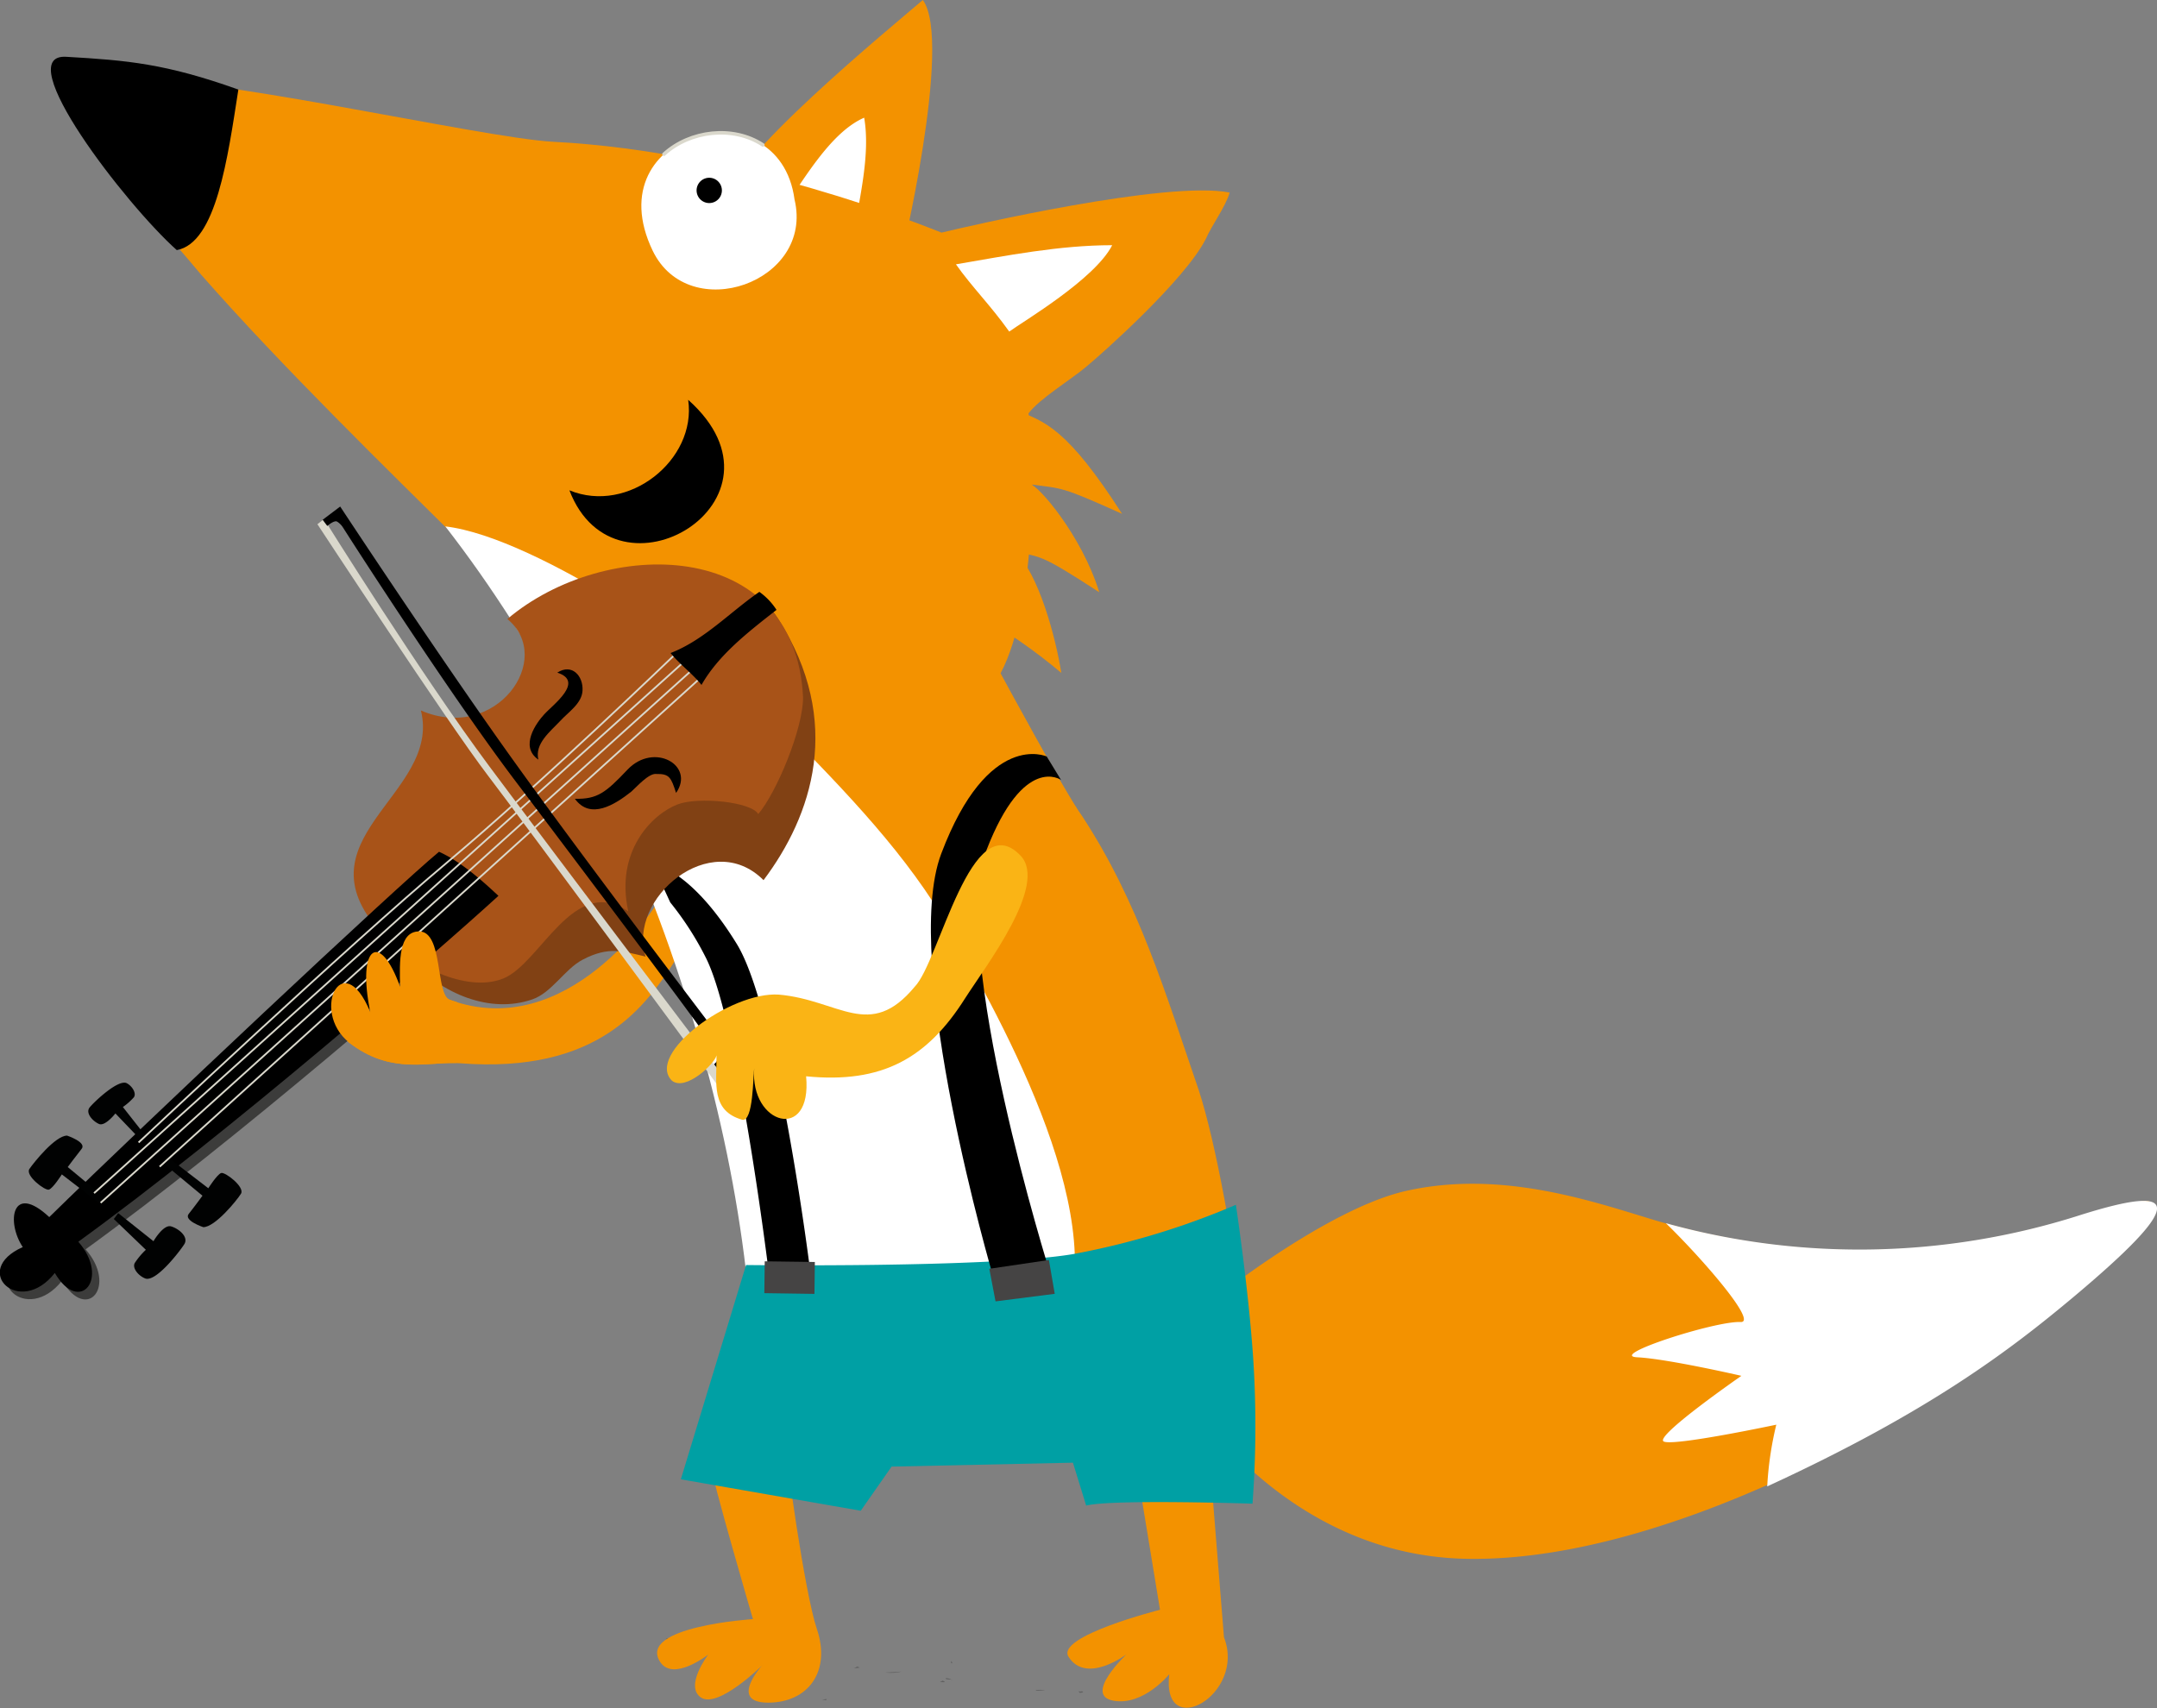 <svg xmlns="http://www.w3.org/2000/svg" viewBox="0 0 325.78 258.04"><rect x="0" y="0" width="325.78" height="258.04" fill="#808080" stroke="none"/><defs><style>.cls-1{fill-opacity:0.24;}.cls-2{fill:#f39200;}.cls-3{fill:#fff;}.cls-11,.cls-4{fill:none;stroke:#dad8cc;}.cls-4{stroke-linecap:round;stroke-width:0.53px;}.cls-5{fill:#00a0a4;}.cls-6{fill:#454444;}.cls-7{fill:#3c3c3b;}.cls-8{fill:#814114;}.cls-9{fill:#a85318;}.cls-10{fill:#010202;}.cls-11{stroke-width:0.27px;}.cls-12{fill:#dad8cc;}.cls-13{fill:#fab415;}</style></defs><title>zorrito</title><g id="Layer_2" data-name="Layer 2"><g id="Layer_1-2" data-name="Layer 1"><path class="cls-1" d="M101.45,247.51c-1.43,0,.76.36-.93.11A1,1,0,0,1,101.45,247.51Z"/><path class="cls-1" d="M103.17,247.52c.3.23,1.28.39.48.65C103.56,248,103.07,247.71,103.17,247.52Z"/><path class="cls-1" d="M129.43,251.77c0-.06.37.12.45.16-.32,0-.65.14-.9,0C129.31,251.94,129.27,251.84,129.43,251.77Z"/><path class="cls-1" d="M136.16,252.52a7,7,0,0,1-2.43.14Z"/><path class="cls-1" d="M142.37,253.88c.53.21.37.29-.36.21C142,254,142.22,254,142.37,253.88Z"/><path class="cls-1" d="M142.86,253.5a2.23,2.23,0,0,1,1,.31C143.88,253.65,142.66,253.8,142.86,253.5Z"/><path class="cls-1" d="M156.48,255.29c.33,0,1.06-.09,1.35.14C157.49,255.26,156.2,255.54,156.48,255.29Z"/><path class="cls-1" d="M162.89,255.5a1.49,1.49,0,0,0,.53,0c.38.11,0,.22-.36.22Z"/><path class="cls-1" d="M124.17,256.74l.69-.07-.1.18Z"/><path class="cls-1" d="M116.52,253.13c.68-.15.48.15.59.17C116.49,253.36,117.32,253.06,116.52,253.13Z"/><path class="cls-1" d="M143.84,251.26l-.21,0,.06-.4Z"/><path class="cls-2" d="M307.37,185.57A108.4,108.4,0,0,1,248.85,184c-9.52-2.92-22.66-7.18-36.42-4.11-9.9,2.2-23.28,12-26.69,14.57l-.33,24.08c6.59,7,18.72,16.62,36.07,16.94,34.24.64,79.84-27.71,94.8-43C331.68,176.85,325.83,181.1,307.37,185.57Z"/><path class="cls-3" d="M313.92,183.64a109.32,109.32,0,0,1-62.32,1.14c5.17,5,14,15.07,11.28,14.93-3.83-.18-20.18,5.1-15.59,5.33s15.72,2.8,15.72,2.8-13.23,9.17-11.73,9.92,17-2.54,17-2.54a51,51,0,0,0-1.37,9.32c24.49-11.26,36.76-20.65,46.34-28.68C330,181.79,329.7,178.63,313.92,183.64Z"/><path class="cls-2" d="M102.35,144.49c-.34-1.52-1.81-7-2.4-9.17-1.21,2.21-14.33,22.22-32.07,15.7-2.16-.79-.93-10.27-4.59-10.32-3.11,0-3,4.45-2.9,8.38-3-8.46-6.57-6.35-4.5,3.8-4.3-10.4-9.4.55-2.58,5.06,6.22,4.43,11.74,2.34,16.13,2.68C90.41,162.24,97.58,152.08,102.35,144.49Z"/><path class="cls-2" d="M136.05,39c-.19,1.21,7.94-32.7,3.33-39-4.25,3.66-30.32,25-29.24,30.08.74,3.2,14.93,7.21,18,7.66C133.7,37.37,132.29,37.78,136.05,39Z"/><path class="cls-3" d="M128.9,35.68c.81-5.43,2.6-12.21,1.62-17.9C125.24,20.06,121,27.85,117.8,32.3A95,95,0,0,0,129,35.15"/><path class="cls-2" d="M17.17,12.09c11.24-1.59,55.28,8.75,66.41,9.33,28.62,1.47,56.28,12.81,58.62,13.72,4.13-1,34.09-7.93,43.52-6.05-.6,2.11-2.74,5-3.6,7C179,42.25,166.55,53.35,164,55.45c-2.21,1.87-7,4.78-8.66,7,.93,5.39,1.38,28.75-4.22,39.26,0,0,9.8,18.15,12.35,21.62,8.5,13,12.49,26.51,17.62,41.47,2.51,7.78,5.25,22.57,7.51,40,1.39,10.71-25.8,5.5-35.49,8.35-11,3.26-24.18,4.72-35-1.23-3.28-1.81,2-20.84-10.88-74.65-1.38-5.75-13.75-23.18-14.06-28.81-.33-6.16-38.15-38.92-62.76-66.93-4.18-5-12.43-14.3-16.07-19.25S7.35,13.34,17.17,12.09Z"/><path class="cls-3" d="M116.74,108.39c9.31,9.47,18.84,19.06,25.45,29.88,8.18,14.15,25.73,44.69,18.42,62.16-3.9,8.7-38.39,15.56-46.74,12.74.37-44.09-18.75-97.77-46.61-133.65C81.27,81.16,108.69,100.21,116.74,108.39Z"/><path class="cls-3" d="M120,30.13c3,12.53-15.93,19.11-21.42,7.75C89.77,19.56,117.66,12.71,120,30.13Z"/><path class="cls-4" d="M100.28,23.29c3.93-3.59,10.45-4.37,14.94-1.4"/><path d="M109,28.43a1.91,1.91,0,0,1-3.54,1.28A1.91,1.91,0,1,1,109,28.43Z"/><path class="cls-3" d="M152.43,50.09c2.09-1.53,12.92-7.9,15.55-13.05-8,0-16,1.59-23.6,2.89C146.82,43.39,149.51,46,152.43,50.09Z"/><path d="M86,74.07c8.9,3.67,19.25-4.6,17.94-13.67C121,75.59,93,92.34,86,74.07Z"/><path d="M36,13.53C34.4,23.78,32.68,36.7,26.7,37.78,19,30.93,1.39,8.08,10,8.58,19.21,9.11,25,9.6,36,13.53Z"/><path class="cls-2" d="M153.47,62c4.35,1.64,7.76,2.78,16,15.62-9.3-4.18-8.85-3.77-13.82-4.45,1.11.12,7.69,7.6,10.38,16.3-9.21-6-8.68-5.17-12.73-6.18,3.6,3.42,6.14,13,7,18.37-7.58-6.42-16.63-11.47-21.83-13.06C136.49,83.92,150.18,65.14,153.47,62Z"/><path class="cls-2" d="M182.32,215.75,170.9,217l4.3,26.18s-15.82,4-13.81,7.11c2.69,4.21,8.75-.38,8.75-.38s-6.56,6.16-2,7,8.46-4,8.46-4c-1.22,10.29,11.67,3.12,8.26-5.58Z"/><path class="cls-2" d="M118.83,218.47c1.11-3.17,12-10.3,12-10.3l-18-1.25S106.5,216.86,107,220c.73,4.16,6.72,24.59,6.72,24.59s-17.55,1.12-14,6.49c2,3,7.25-1.14,7.25-1.14s-3.65,4.79-1.09,6.5,9.21-4.83,9.21-4.83-5.1,5.59.91,5.6,9.59-4.69,7.35-11.2C121.58,240.75,118.52,219.36,118.83,218.47Z"/><path class="cls-5" d="M112.68,191.1s36.72.47,49.39-1.65A115.56,115.56,0,0,0,186.66,182s1.91,12.69,2.61,23.15a158.6,158.6,0,0,1-.1,22s-21.27-.7-25.12.29l-2-6.48-27.39.59L130,228.22l-27.17-4.75Z"/><path d="M158.64,192.46S143.2,143.34,149,128.4c5.64-14.56,11.25-10.58,11.25-10.58l-2.16-3.54s-8.85-4.07-15.93,14.68C136,145.21,150,192.84,150,192.84Z"/><path class="cls-6" d="M150.36,196.59l8.94-1.14-.88-5.11-9,1.33Z"/><path d="M116.08,192s-4.61-37.68-9.46-47.3a46.49,46.49,0,0,0-5.39-8.38l-2.69-5.83s5.64.54,12.76,12.14c6.11,10,11,48.85,11,48.85Z"/><path class="cls-6" d="M115.5,190.54l-.06,4.81,7.57.11.06-4.82Z"/><path class="cls-7" d="M67.42,129.81c-6.57,5.42-44.3,40.9-58.87,55.2-5.67-5.29-6.52.76-4,4.53-7.94,3.5-.5,10.7,4.83,3.91,3.74,6.39,8.39.81,3.55-4.72,22.41-16.23,53.87-43.5,63.47-52.26C74.26,134.47,70.86,131.38,67.42,129.81Z"/><path class="cls-8" d="M97.51,144.51c-3.29-.77-5.52-1.64-9.52.47-2.71,1.42-4.66,5-7.61,6-6.39,2.19-13.54-.81-18.51-6.06C52.12,134.57,68.71,113.8,77.5,107c10.61-8.21,31.31-27.18,40-13.56,10,15.63,5.11,29.83-2.18,39.52C107.39,125,94.71,135.77,97.51,144.51Z"/><path class="cls-9" d="M76.63,93.51c7.24,6-1.68,18.72-13.06,13.82,3.22,12.8-19.75,19.51-5.37,34.24,3.71,4,12.13,8.53,17.8,6.25S86.6,132,94.89,137.68c-2-9.05,3.54-14.64,7.41-16.15,3.16-1.23,11.22-.39,12.22,1.45,2.77-3.26,6.79-12.91,6.77-17.65C120.08,81,91.32,81.07,76.63,93.51Z"/><path d="M66.31,128.67c-6.57,5.42-44.3,40.9-58.87,55.19-5.66-5.29-6.52.76-4,4.53-7.94,3.51-.5,10.7,4.84,3.91,3.73,6.38,8.39.81,3.55-4.72,22.4-16.23,53.88-43.5,63.45-52.25C73.15,133.33,69.76,130.23,66.31,128.67Z"/><path class="cls-10" d="M10.13,171.55s3,1,2.2,2-2.1,2.75-2.1,2.75l5.56,4.6-.77.88-5.68-4.37s-1.34,2.11-1.95,2.3-3.62-2.13-2.95-3.12S8.37,171.54,10.13,171.55Z"/><path class="cls-10" d="M19.14,163.63c.83.44,1.51,1.53,1.07,2.14a9.22,9.22,0,0,1-1.65,1.46l3.53,4.49-.66.66-4-4.18s-1.55,2-2.48,1.59-2.1-1.65-1.4-2.51S17.86,163,19.14,163.63Z"/><path class="cls-10" d="M30.7,185.38s-3-1-2.2-2,2.08-2.75,2.08-2.75L25,176l.77-.87,5.69,4.37s1.34-2.1,1.94-2.3,3.61,2.12,3,3.12S32.47,185.39,30.7,185.38Z"/><path class="cls-10" d="M21.94,193.13c-1-.38-2-1.54-1.59-2.33a10.84,10.84,0,0,1,1.68-2l-4.84-4.65.66-.89,5.33,4.24s1.49-2.57,2.65-2.24,2.71,1.59,2,2.7S23.55,193.72,21.94,193.13Z"/><path d="M94.77,116.27c4-4.21,10.25-.65,7.34,3.51-.76-2.34-1-2.9-3-2.86-1.13-.14-3,2-3.74,2.65-2.51,2-6.22,4.32-8.54,1.1C90.22,120.74,91.47,119.76,94.77,116.27Z"/><path d="M81.31,114.75c-.58-2.41,1.8-4.24,3.31-5.85,1.21-1.33,3.26-2.62,3.36-4.57.13-2.23-1.61-4.15-3.81-2.72,4.18,1.35-.69,4.86-2,6.33C81.06,109.15,78.4,112.74,81.31,114.75Z"/><path class="cls-11" d="M24.11,176.24l81.57-73.73"/><path class="cls-11" d="M15.2,181.7l89.49-80.64"/><path class="cls-11" d="M14.21,180.24l89.5-80.64"/><path class="cls-11" d="M20.93,172.59s31.92-30,46.64-42.34c14-11.74,34.61-31.6,34.61-31.6"/><path class="cls-2" d="M69,151.37c-.36-.12-.71-.22-1.08-.35-2.17-.79-.94-10.27-4.6-10.32-3.1,0-3,4.45-2.89,8.38-3-8.46-6.58-6.35-4.51,3.8-4.29-10.4-9.4.55-2.58,5.06,5.94,4.24,11.24,2.52,15.53,2.65Z"/><path class="cls-12" d="M109.6,163.13S85,130.66,73.94,115.81c-10.32-13.85-25-37.4-25-37.4l-1,.78s19.77,30.12,25.69,37.88,34.85,47,34.85,47Z"/><path d="M114.69,89.41c-4.45,3.07-8.34,7.28-13.41,9.24,1.36,1.71,3.32,3.11,4.67,4.82,2.55-4.48,6.89-7.88,11.33-11.34A10,10,0,0,0,114.69,89.41Z"/><path d="M48.73,78.52l2.65-2S67,100.24,78,115.52c12.16,16.92,34.15,45.69,34.15,45.69l-2.51,1.91-1.8-2.36a1.62,1.62,0,0,0,.64-1.58c-.26-.91-21.42-29-30.72-41.3C68.6,105.76,54.54,84,51.81,79.7a2.78,2.78,0,0,0-.93-.92c-.46-.19-1.45.67-1.45.67Z"/><path d="M111.57,160.53l-1.23.93,5,6.5,1.23-.94Z"/><path class="cls-13" d="M108.22,159.43c0,4.31-.84,8.38,3.9,9.73,1.67.29,1.61-6.55,1.79-7.76-.68,8.53,8.78,11.21,7.84,1.19,11.54,1.14,18.3-2.76,24-11.76,3.24-5.06,12.55-17.15,8.41-21.55-7.44-7.9-12.3,16-16,19.77-6.8,8.22-11.41,2-20.53,1.2-7.33-.49-20.15,9-16.15,13C103.58,164.92,108,160.63,108.22,159.43Z"/></g></g></svg>